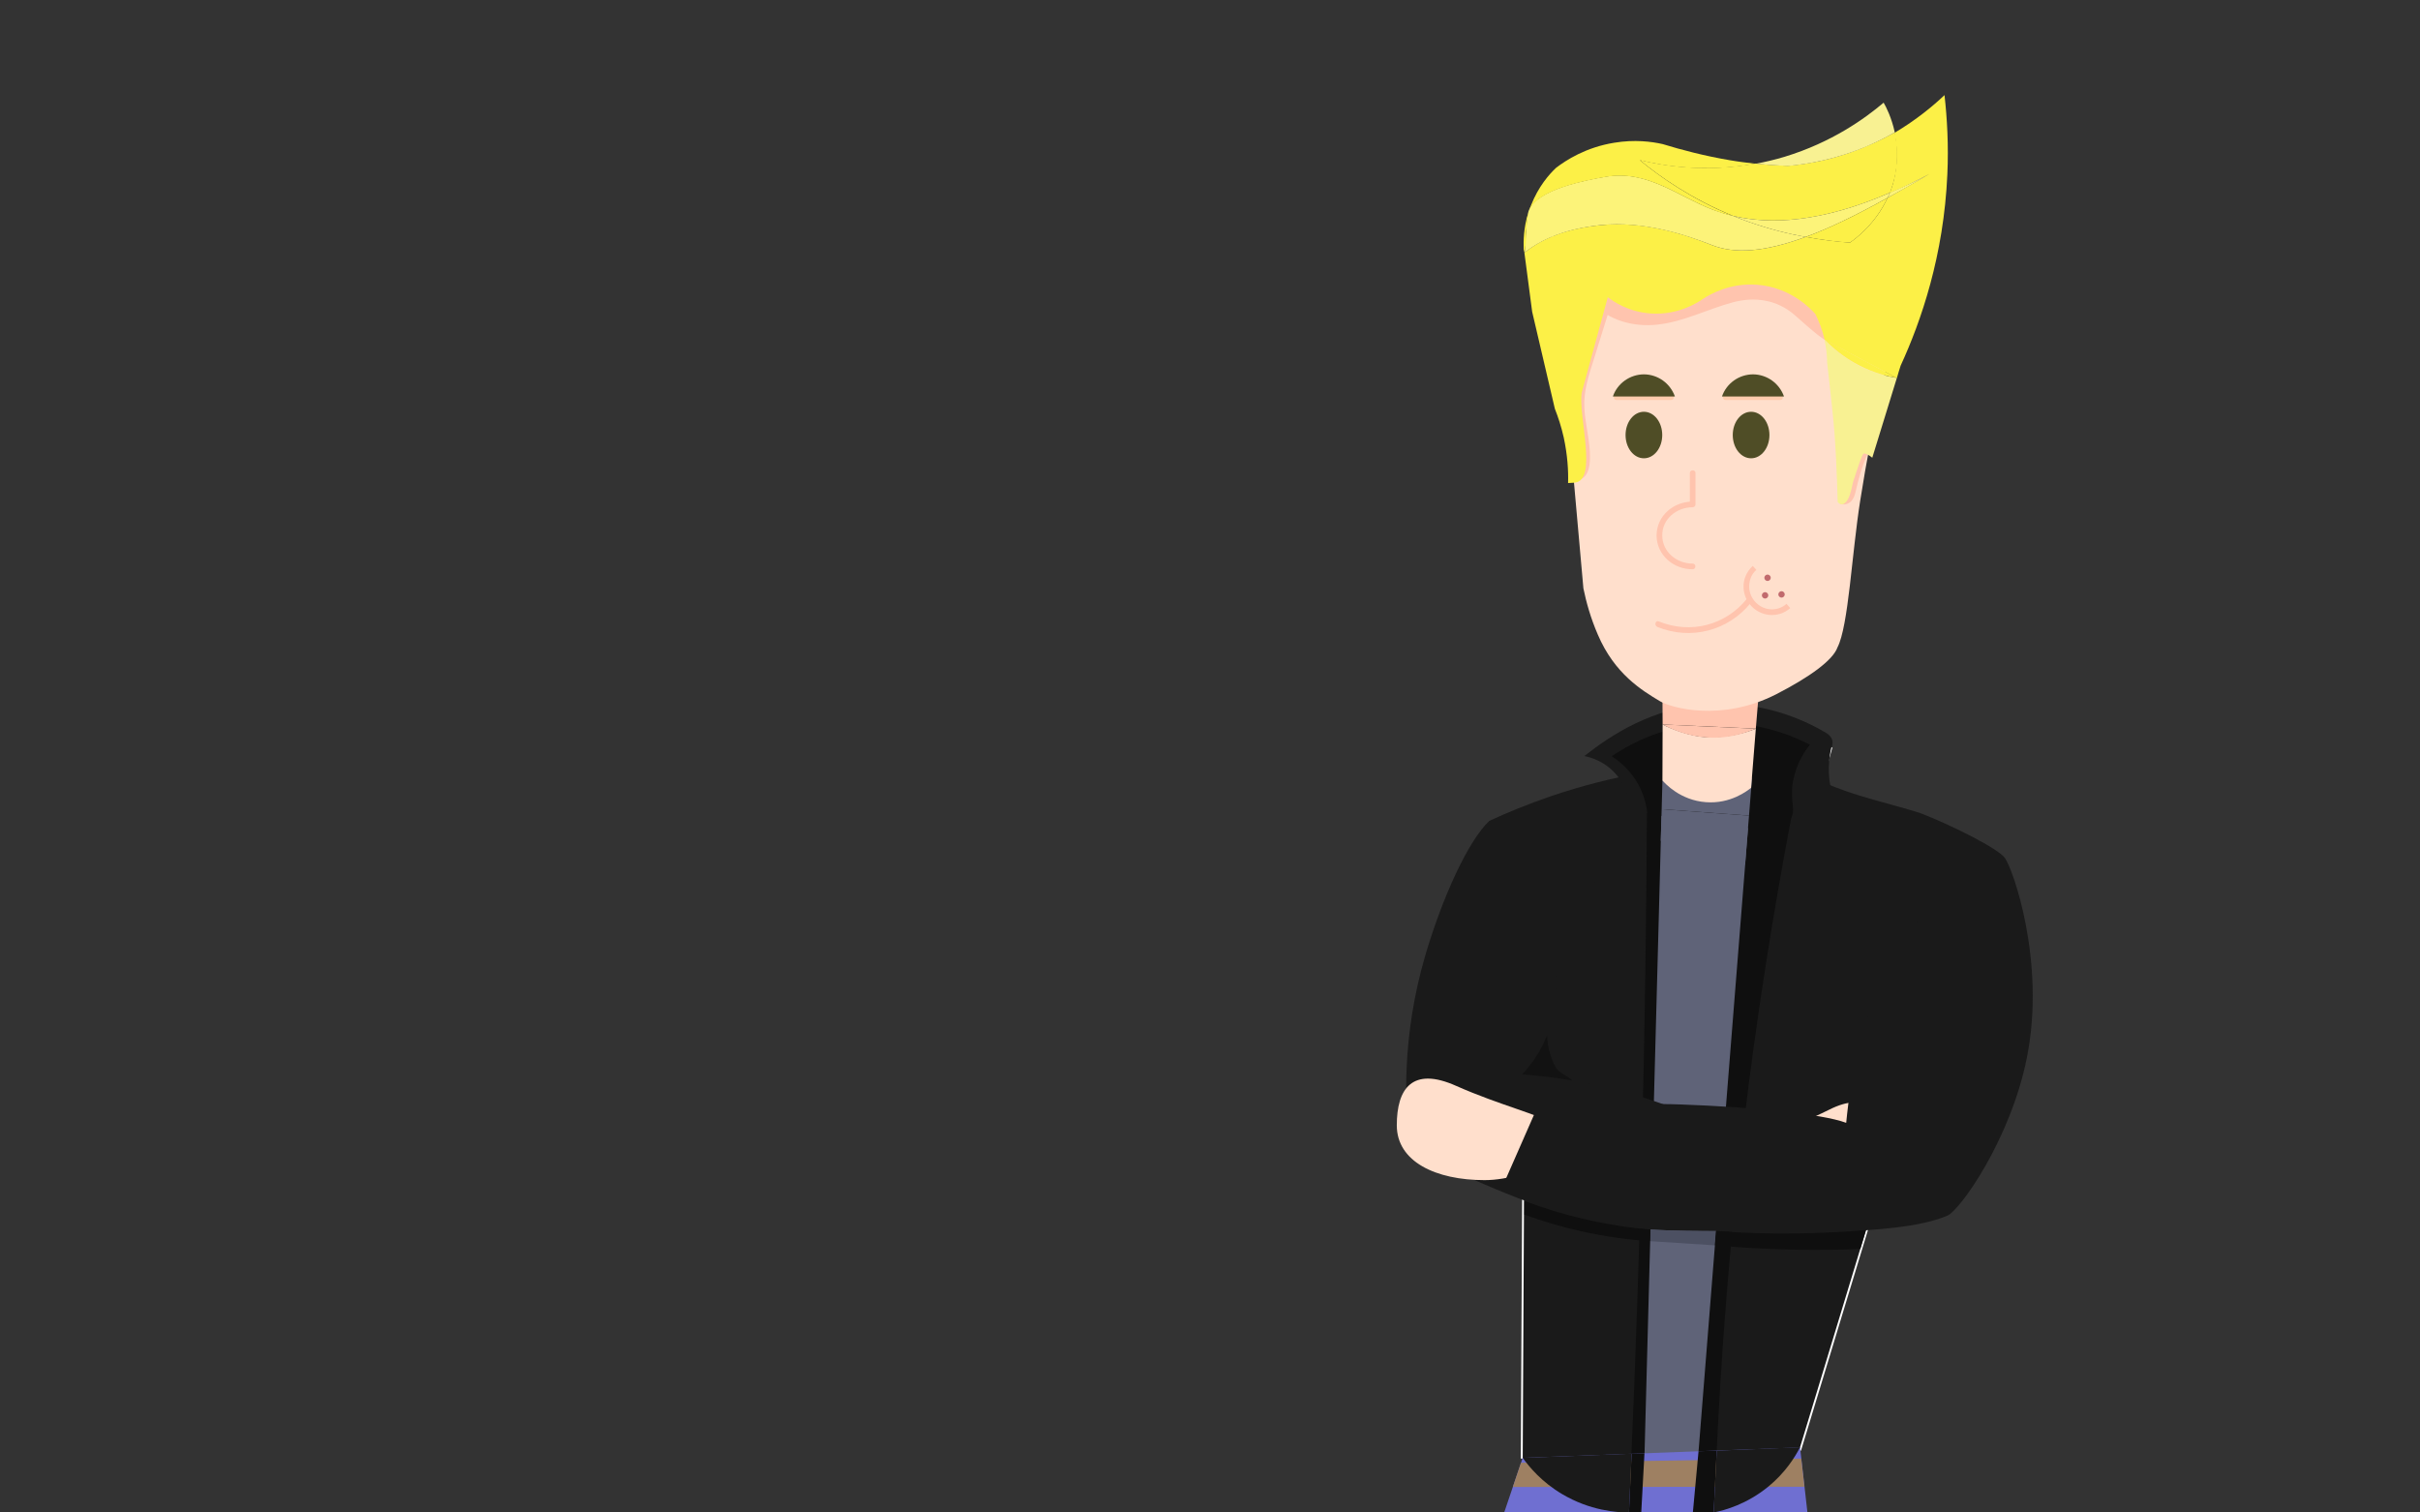 <?xml version="1.0" encoding="utf-8"?>
<!-- Generator: Adobe Illustrator 22.0.1, SVG Export Plug-In . SVG Version: 6.00 Build 0)  -->
<svg version="1.1" id="Layer_3" xmlns="http://www.w3.org/2000/svg" xmlns:xlink="http://www.w3.org/1999/xlink" x="0px" y="0px"
	 viewBox="0 0 1280 800" style="enable-background:new 0 0 1280 800;" xml:space="preserve">
<rect x="0" y="0" width="1280" height="800" fill="#333333" stroke="none"/>
<style type="text/css">
	.st0{fill:#1A1A1A;}
	.st1{fill:none;stroke:#FFFFFF;stroke-miterlimit:10;}
	.st2{fill:#0F0F0F;}
	.st3{fill:#5F6378;}
	.st4{fill:#121212;}
	.st5{fill:#FFDFCC;}
	.st6{fill:#4C5062;}
	.st7{fill:#6F6FD1;}
	.st8{fill:#9E8062;}
	.st9{fill:#FFC4AE;}
	.st10{fill:#FFCCAD;}
	.st11{fill:#4F4D26;}
	.st12{fill:#C16A6D;}
	.st13{fill:#FCF047;}
	.st14{fill:#F8F192;}
	.st15{fill:#FCF379;}
</style>
<g>
	<polyline class="st0" points="952.1,767.2 1041.4,473 905.4,407.3 806.6,436.3 804.9,771.5 	"/>
	<polyline class="st1" points="952.1,767.2 1041.4,473 905.4,407.3 806.6,436.3 804.9,771.5 	"/>
	<path class="st2" d="M871.1,430c-0.3,55.4-1.1,111.8-2.5,169c-1.4,60.2-3.5,119.5-6,177.7c15,0,30,0,45,0
		c2.4-56.7,7-117.5,14.7-181.7c6.9-57.9,15.6-112.4,25.3-163.3C922.2,431.1,896.6,430.6,871.1,430z"/>
	<path class="st3" d="M926.3,416.6l-29,365h-27.8l9.8-369c1.7,1.9,9.1,10,21.7,11.4C914.8,425.7,924.5,418.1,926.3,416.6z"/>
	<path class="st4" d="M822.9,522.9c-2,6.6-9.3,24.1-0.2,41.4c1.9,3.5,6.8,4.8,9,7.3c-13.6-0.9-27.1-1.7-40.7-2.6l24.1-45.5
		L822.9,522.9z"/>
	<path class="st0" d="M822.7,517.3c0.5,5.6,0.7,15.7-3.3,27.3c-4,11.7-10.4,19.6-14.3,23.7c12.9,0.9,27.1,2.9,42.3,6.3
		c40.6,9.3,72.2,26,94,40.3c-1.8,17.2-2.1,20.2-3.9,37.5c-31.8-3.6-72.3,3.3-115.1-11.5c-29.5-10.2-55.1-21.9-76.7-33.3
		c-2.8-22.3-4.4-59.6,8.3-102.7c9.2-31,22.6-60.1,33.7-70.7c9.7-4.5,20.5-8.9,32.4-13c17.1-5.8,33.1-9.7,47.3-12.3"/>
	<path class="st5" d="M738.8,595.2c0-19.3,8.1-31.3,31.5-20.8c23.3,10.3,43.7,15,52.5,20.6c16.3,10.4-12,29.2-37.6,29.2
		C759.5,624.2,738.8,614.5,738.8,595.2z"/>
	<path class="st5" d="M995.4,607.8c0-19.3-7.2-31.3-28-20.8c-20.7,10.3-38.8,15-46.6,20.6c-14.5,10.4,10.6,29.2,33.4,29.2
		S995.4,627.1,995.4,607.8z"/>
	<path class="st0" d="M861.8,425.5c-0.3-2.7-1.5-9.5-6.9-15.8c-6.3-7.4-14.4-9.3-16.9-9.8c13.8-10.9,35.9-25.6,65.3-27.5
		c31.6-2,54.7,10.5,63,15.5c11.4,8.1-12.8,19.7-21.4,29.5c-8.7,9.8,55.6,44.6,82.2,54.5c-11,11.8-28.8,33.9-39.4,66.7
		c-7.8,24.2-10,43.2-11.2,55.3c-13.2-4.9-50.9-8.4-87.1-9.7c-30.4-1.1-56.9,1.7-78,5.4c-4.9,11.2-9.9,22.5-14.8,33.7
		c40,16.1,101.3,33.7,175.2,28.5c21.2-1.5,43-2.5,58-8.7c6.7-2.5,33.7-40.5,42.3-83.8c10.1-50.7-7.6-100.3-11.7-105.5
		c-3.1-4.7-27.9-17.3-44.9-23.8c-16.4-5.2-34.6-8.8-50.9-16.2"/>
	<line class="st1" x1="962" y1="419.4" x2="968.7" y2="395.3"/>
	<path class="st0" d="M969.2,393.3c-1.2,4.3-3,12.7-1,23c1.7,8.4,5.2,14.6,7.6,18.1c-16.1-2.1-32.1-4.1-48.2-6.2l5.3-25.4
		L969.2,393.3z"/>
	<path class="st2" d="M852.5,400c7.7-5.3,24.7-15.3,48.7-17.3c27.2-2.4,47.8,6.9,56.1,11.2c-2.7,3.4-6.4,9-8.3,16.5
		c-2.9,11.2,0.7,17-1.2,21.4c-2.9,6.7-19.2,10.4-76.5-1.7c-0.4-3.6-1.6-10.4-6.1-17.5C860.7,405.8,855.5,401.9,852.5,400z"/>
	<polygon class="st3" points="878.9,428 879.3,412.8 926.7,411.3 925.1,431.4 	"/>
	<path class="st6" d="M872.8,656.5l34.2,2.2l0.6-7.5c-4.7,0-9.5,0-14.4-0.1c-6.9-0.1-13.7-0.4-20.2-0.7
		C873,651,872.8,655.9,872.8,656.5z"/>
	<path class="st2" d="M872.8,656.5l0.2-6.1c-10.5-0.9-22.5-2.7-35.5-5.7c-11.7-2.7-22.1-6.1-31.2-9.5c0,2.4,0,4.9,0,7.3
		c8.7,3.1,18.6,6.2,29.7,8.7C849.6,654.2,862,655.8,872.8,656.5z"/>
	<path class="st2" d="M907,658.7c13.4,1.2,27.7,2,42.8,2.3c11.9,0.2,23.4,0.1,34.2-0.4c1-3.3,2-6.7,3-10c-11.5,1-23.7,1.6-36.7,1.8
		c-15.2,0.2-29.5-0.3-42.7-1.2C907.4,653.7,907.2,656.2,907,658.7z"/>
	<path class="st3" d="M878.9,428l-0.5,16.6c2.1,2.7,9,10.3,21,13.8c11.1,3.2,20.3,0.1,23.6-1.1c0.7-8.4,1.4-17.5,2.1-25.9L878.9,428
		z"/>
	<polyline class="st7" points="795.6,800 805.4,771.1 952.1,765.6 956,800 	"/>
	<polygon class="st8" points="804.5,773.7 952.7,771.5 954.4,786.4 800.2,786.5 	"/>
	<path class="st0" d="M805.4,771.1l57.6-2.2l-1.4,31.1c-6.6,0-20.6-1-35.3-9.7C815.6,784,809,776.1,805.4,771.1z"/>
	<polygon class="st2" points="869.8,768.7 868.1,800 861.6,800 863,768.9 	"/>
	<path class="st0" d="M908,767.3l-1.6,32.7c6-1.2,17.5-4.4,28.8-13.6c9.1-7.4,14.2-15.7,16.9-20.9
		C937.4,766.1,922.7,766.7,908,767.3z"/>
	<polygon class="st2" points="908,767.3 906.4,800 895.4,800 898.4,767.6 	"/>
	<path class="st9" d="M931.8,347.3c-1,12.7-2,25.4-3.1,38.1l-49.3-2.2l-0.2-37c3,2.5,11.4,8.7,23.8,9.6
		C918.3,357,929.1,349.4,931.8,347.3z"/>
	<path class="st5" d="M928.7,385.4c-0.8,10.4-1.7,20.9-2.5,31.3c-1.9,1.5-10.8,8.6-23.9,7.6c-13.5-1-21.5-9.8-23-11.5l0.1-29.6
		c4.5,2.4,15.2,6.5,23.5,6.7C914.8,390.2,923.9,387.4,928.7,385.4z"/>
	<path class="st9" d="M879.4,383.2l49.3,2.2c-4.7,2-13.7,5.4-25.6,4.7C892.2,389.4,883.9,385.6,879.4,383.2z"/>
	<path class="st5" d="M1008.9,150c-9.6,34.4-18.4,72.9-25,114.9c-4.4,27.7-6.2,66.3-12,77.5c-2.4,6.8-14.7,15.7-32.2,24.7
		c-29.2,15-56,7.2-61.7,3.8c-9.5-5.7-24-14.4-32.9-35.3c-3.8-8.8-6.1-17.1-7.6-24.4c-5.5-62.2-11.1-124.3-16.6-186.5L1008.9,150z"/>
	<path class="st9" d="M842.1,160c8.6,9.5,22,13.1,34.5,11.7c14.1-1.5,26.5-8.2,40-11.8c11.6-3.1,23.3-1.4,32.6,6.7
		c10.5,9,19.8,19.3,34.7,19.3c12.9,0,12.9-20,0-20c-4.8,0-8.7-2.8-12.2-5.8c-4.8-4.2-9.2-8.8-14.4-12.5
		c-10.4-7.3-23.6-10.4-36.2-8.8c-12.8,1.6-24.2,7.4-36.5,11c-9.6,2.8-21,4.2-28.3-3.9C847.6,136.3,833.5,150.5,842.1,160z"/>
	<path class="st9" d="M974.3,266.8c4.3,0.3,6.2-2.6,7.1-6.4c1.7-7.5,3.6-14.5,7-21.5c0.9-1.7-1.7-3.2-2.6-1.5c-2,4-3.7,8.1-5,12.3
		c-1,3.2-1.6,14.4-6.5,14.1C972.3,263.7,972.3,266.7,974.3,266.8z"/>
	<path class="st9" d="M834.7,254.2c5.3-1.8,6.2-6.9,6.3-12c0.1-8.9-2.5-17.5-3-26.3c-0.5-9.2,2.4-17.5,5.1-26.1
		c2.8-9.1,5.7-18.2,8.5-27.3c0.6-1.8-2.3-2.6-2.9-0.8c-2.4,7.5-4.7,15.1-7.1,22.6c-2.3,7.3-5.1,14.7-6.3,22.3
		c-1,6.3-0.3,12.6,0.6,18.8c0.8,5.5,5.7,23.2-2.2,25.9C832,252,832.8,254.9,834.7,254.2z"/>
	<path class="st10" d="M912.7,211.6c9.6,0,19.3,0,28.9,0c1.9,0,1.9-3,0-3c-9.6,0-19.3,0-28.9,0C910.8,208.6,910.8,211.6,912.7,211.6
		z"/>
	<path class="st10" d="M855,211.6c9.6,0,19.3,0,28.9,0c1.9,0,1.9-3,0-3c-9.6,0-19.3,0-28.9,0C853.1,208.6,853.1,211.6,855,211.6z"/>
	<path class="st11" d="M926.2,217.8c5.4,0,9.7,5.5,9.7,12.3s-4.3,12.3-9.7,12.3s-9.7-5.5-9.7-12.3S920.8,217.8,926.2,217.8z"/>
	<path class="st11" d="M869.5,217.8c5.4,0,9.7,5.5,9.7,12.3s-4.3,12.3-9.7,12.3s-9.7-5.5-9.7-12.3S864.1,217.8,869.5,217.8z"/>
	<path class="st11" d="M910.8,209.7c2.4-7,9.1-11.7,16.5-11.7c7.3,0.1,13.8,4.7,16.3,11.7"/>
	<path class="st11" d="M853.1,209.7c2.4-7,9.1-11.7,16.5-11.7c7.3,0.1,13.8,4.7,16.3,11.7"/>
	<path class="st9" d="M876.6,331.6c17.7,7.2,37.5,2.1,49.5-12.8c1.2-1.5-0.9-3.6-2.1-2.1c-11.4,14.1-29.8,18.8-46.6,12
		C875.6,327.9,874.8,330.8,876.6,331.6z"/>
	<path class="st9" d="M893.8,250.2c0,5.5,0,11.1,0,16.6c0.5-0.5,1-1,1.5-1.5c-10.1,0-19.1,7.5-19.1,18c0.1,10.4,9.1,17.9,19.1,17.8
		c1.9,0,1.9-3,0-3c-8.4,0-16-6.1-16.1-14.8c-0.1-8.9,7.7-15,16.1-15c0.8,0,1.5-0.7,1.5-1.5c0-5.5,0-11.1,0-16.6
		C896.8,248.3,893.8,248.3,893.8,250.2z"/>
	<path class="st9" d="M949.2,310.3c-0.3,6.5-5.2,12-12,12c-6.5,0-12-5.5-12-12C925.2,294.7,948.5,294.9,949.2,310.3
		c0.1,1.9,3.1,1.9,3,0c-0.4-8.2-6.5-15-15-15c-8.1,0-15.1,6.9-15,15c0,8.2,6.8,15,15,15c8.5,0,14.6-6.9,15-15
		C952.3,308.4,949.3,308.4,949.2,310.3z"/>
	<polygon class="st5" points="918.1,289.2 953.2,328.7 961.1,284.4 	"/>
	<path class="st12" d="M934.9,303.9c0.9,0,1.7,0.8,1.7,1.7s-0.8,1.7-1.7,1.7c-0.9,0-1.7-0.8-1.7-1.7S934,303.9,934.9,303.9z"/>
	<path class="st12" d="M942.3,312.7c0.9,0,1.7,0.8,1.7,1.7s-0.8,1.7-1.7,1.7c-0.9,0-1.7-0.8-1.7-1.7S941.4,312.7,942.3,312.7z"/>
	<path class="st12" d="M933.6,313.2c0.9,0,1.7,0.8,1.7,1.7s-0.8,1.7-1.7,1.7c-0.9,0-1.7-0.8-1.7-1.7S932.7,313.2,933.6,313.2z"/>
	<path class="st13" d="M1028.5,50.3c1.4,12.5,2.2,26.6,1.5,42c-1.9,42.8-13.8,77.4-24.7,101.1c-0.7,2.2-1.4,4.4-2,6.6l-38.2-20.3
		c-1.3-5.6-3.2-10.2-4.9-13.6c-2.2-2.5-12.9-14.1-30.8-15.5c-14.5-1.1-25.1,5.2-28.5,7.4c-3,2.1-13.4,8.8-27.8,7.8
		c-11.6-0.8-19.6-6.2-22.7-8.6c-4.6,16.8-9.2,33.6-13.8,50.5c-1.9,12.4,8.7,46.5-3.8,47.6c-0.3,0-2.1,0.1-3.4,0.2
		c0.2-6.5-0.3-14.8-2.3-24.1c-1.3-5.8-3-10.9-4.7-15.2c-4-17.1-8-34.2-12-51.3l-4.1-31.2c9.3-7.6,22.2-12.8,40.1-14.6
		c23.4-2.5,46,5.3,59,10.5c12.5,4.9,28.2,3.6,49.7-4.3c8.8,1.6,16.7,2.6,23.4,3c2.5-1.7,13.4-9.6,19.9-23.7
		c7-3.9,14.2-7.9,22.1-12.6c-7.3,3.9-14.3,7.3-21,10.2c1.2-3,2.2-6.2,2.8-9.7c1.6-8.4,1-16-0.3-22.2
		C1013.9,63.2,1022.6,55.9,1028.5,50.3z"/>
	<path class="st14" d="M1003.3,199.9c-4.3,14.1-8.7,28.2-13,42.2c-1.9-1.5-3.3-2.3-4.5-2.2c-0.8,0-3.3,7.8-5.7,15.1
		c-0.3,1-1.3,8.3-3.9,10.7c-0.4,0.4-1.2,1.2-2.3,1c-1-0.1-1.7-0.9-1.9-1.2c-0.4-13.8-1-32.3-2.8-48.3c-0.9-8.5-1.8-17.1-2.8-25.6
		c0-3.3-0.4-7.4-1.4-12c3.7,3.9,9.6,9.3,18.3,13.8C991.2,197.4,998.3,199.1,1003.3,199.9z"/>
	<path class="st13" d="M965.1,179.6l38.2,20.3c-5-0.8-12.1-2.6-19.9-6.6C974.8,188.9,968.8,183.5,965.1,179.6z"/>
	<path class="st13" d="M1002.2,70c1.3,6.2,1.9,13.8,0.3,22.2c-0.7,3.5-1.7,6.7-2.8,9.7c-36.8,16-63.5,16.9-83,12.3
		c-22.3-9.1-38.8-20.8-49.5-29.6c11.4,2.8,34,6.9,61.3,1.9c6.1,0.7,11.8,1,17.2,1.2c10.5-0.9,25.6-3.4,42.5-10.8
		C993.3,74.8,997.9,72.4,1002.2,70z"/>
	<path class="st15" d="M999.7,101.9c6.7-2.9,13.5-6,20.8-9.9c-7.8,4.8-15.1,8.8-22.1,12.6C998.8,103.7,999.3,102.8,999.7,101.9z"/>
	<path class="st15" d="M999.7,101.9c-0.4,0.9-0.9,1.8-1.3,2.7c-16.7,9.3-30.9,16.2-43.3,20.7c-9.3-1.6-19.5-4.2-30.3-8
		c-2.8-1-5.5-2-8.1-3.1C936.1,118.8,962.8,117.9,999.7,101.9z"/>
	<path class="st14" d="M996.3,54.3c1.3,2.2,4.2,7.9,5.9,15.7c-4.3,2.5-8.9,4.8-13.9,7c-16.9,7.3-32,9.8-42.5,10.8
		c-5.3-0.2-11.1-0.6-17.2-1.2c5-0.9,10.1-2.1,15.4-3.7C968.9,75.3,986.4,62.7,996.3,54.3z"/>
	<path class="st13" d="M998.4,104.6c-6.5,14.1-17.4,22-19.9,23.7c-6.7-0.3-14.6-1.4-23.4-3C967.4,120.8,981.7,113.9,998.4,104.6z"/>
	<path class="st15" d="M924.8,117.3c10.8,3.8,21.1,6.4,30.3,8c-21.5,7.9-37.3,9.2-49.7,4.3c-13-5.1-35.6-12.9-59-10.5
		c-17.9,1.9-30.7,7.1-40.1,14.6c0.5-0.4,0.7-16.3,2.1-21.7c0-0.1,0,0,0,0c0.1-0.2,0.1-0.4,0.2-0.6c0-0.1,0-0.1,0.1-0.2
		c4.3-11.2,30.6-16,40.3-17.7c22.3-3.9,38.1,10.2,57.2,17.5c3.3,1.2,6.8,2.3,10.5,3.2C919.3,115.3,922,116.3,924.8,117.3z"/>
	<path class="st13" d="M915.3,84.8c4.6,0.8,9.1,1.3,13.3,1.8c-27.4,5-50,0.9-61.3-1.9c10.7,8.8,27.2,20.5,49.5,29.6
		c-3.8-0.9-7.3-2-10.5-3.2c-19.1-7.3-34.9-21.4-57.2-17.5c-9.7,1.7-36,6.5-40.3,17.8c0.3-0.9,0.6-1.9,1-2.8
		c3.9-10,9.7-16.5,13.2-19.8c5.2-4,15.8-10.9,30.8-13.3c10.8-1.8,19.8-0.6,25.6,0.7C889.5,79.3,901.6,82.5,915.3,84.8z"/>
	<path class="st15" d="M808.6,111.5c-0.1,0.2-0.1,0.4-0.2,0.6C808.5,111.9,808.5,111.7,808.6,111.5z"/>
	<path class="st13" d="M808.4,112.3c0-0.1-0.7,4.8-1.2,10.2c-0.1,1.1,0,1.1,0,2.4c0,3.1-0.3,5.4-0.5,6.3c-0.1,0.9-0.3,1.7-0.4,2.4
		c-0.1-0.6-0.3-1.2-0.4-1.8C805.8,127.6,805.8,120.5,808.4,112.3z"/>
</g>
</svg>
